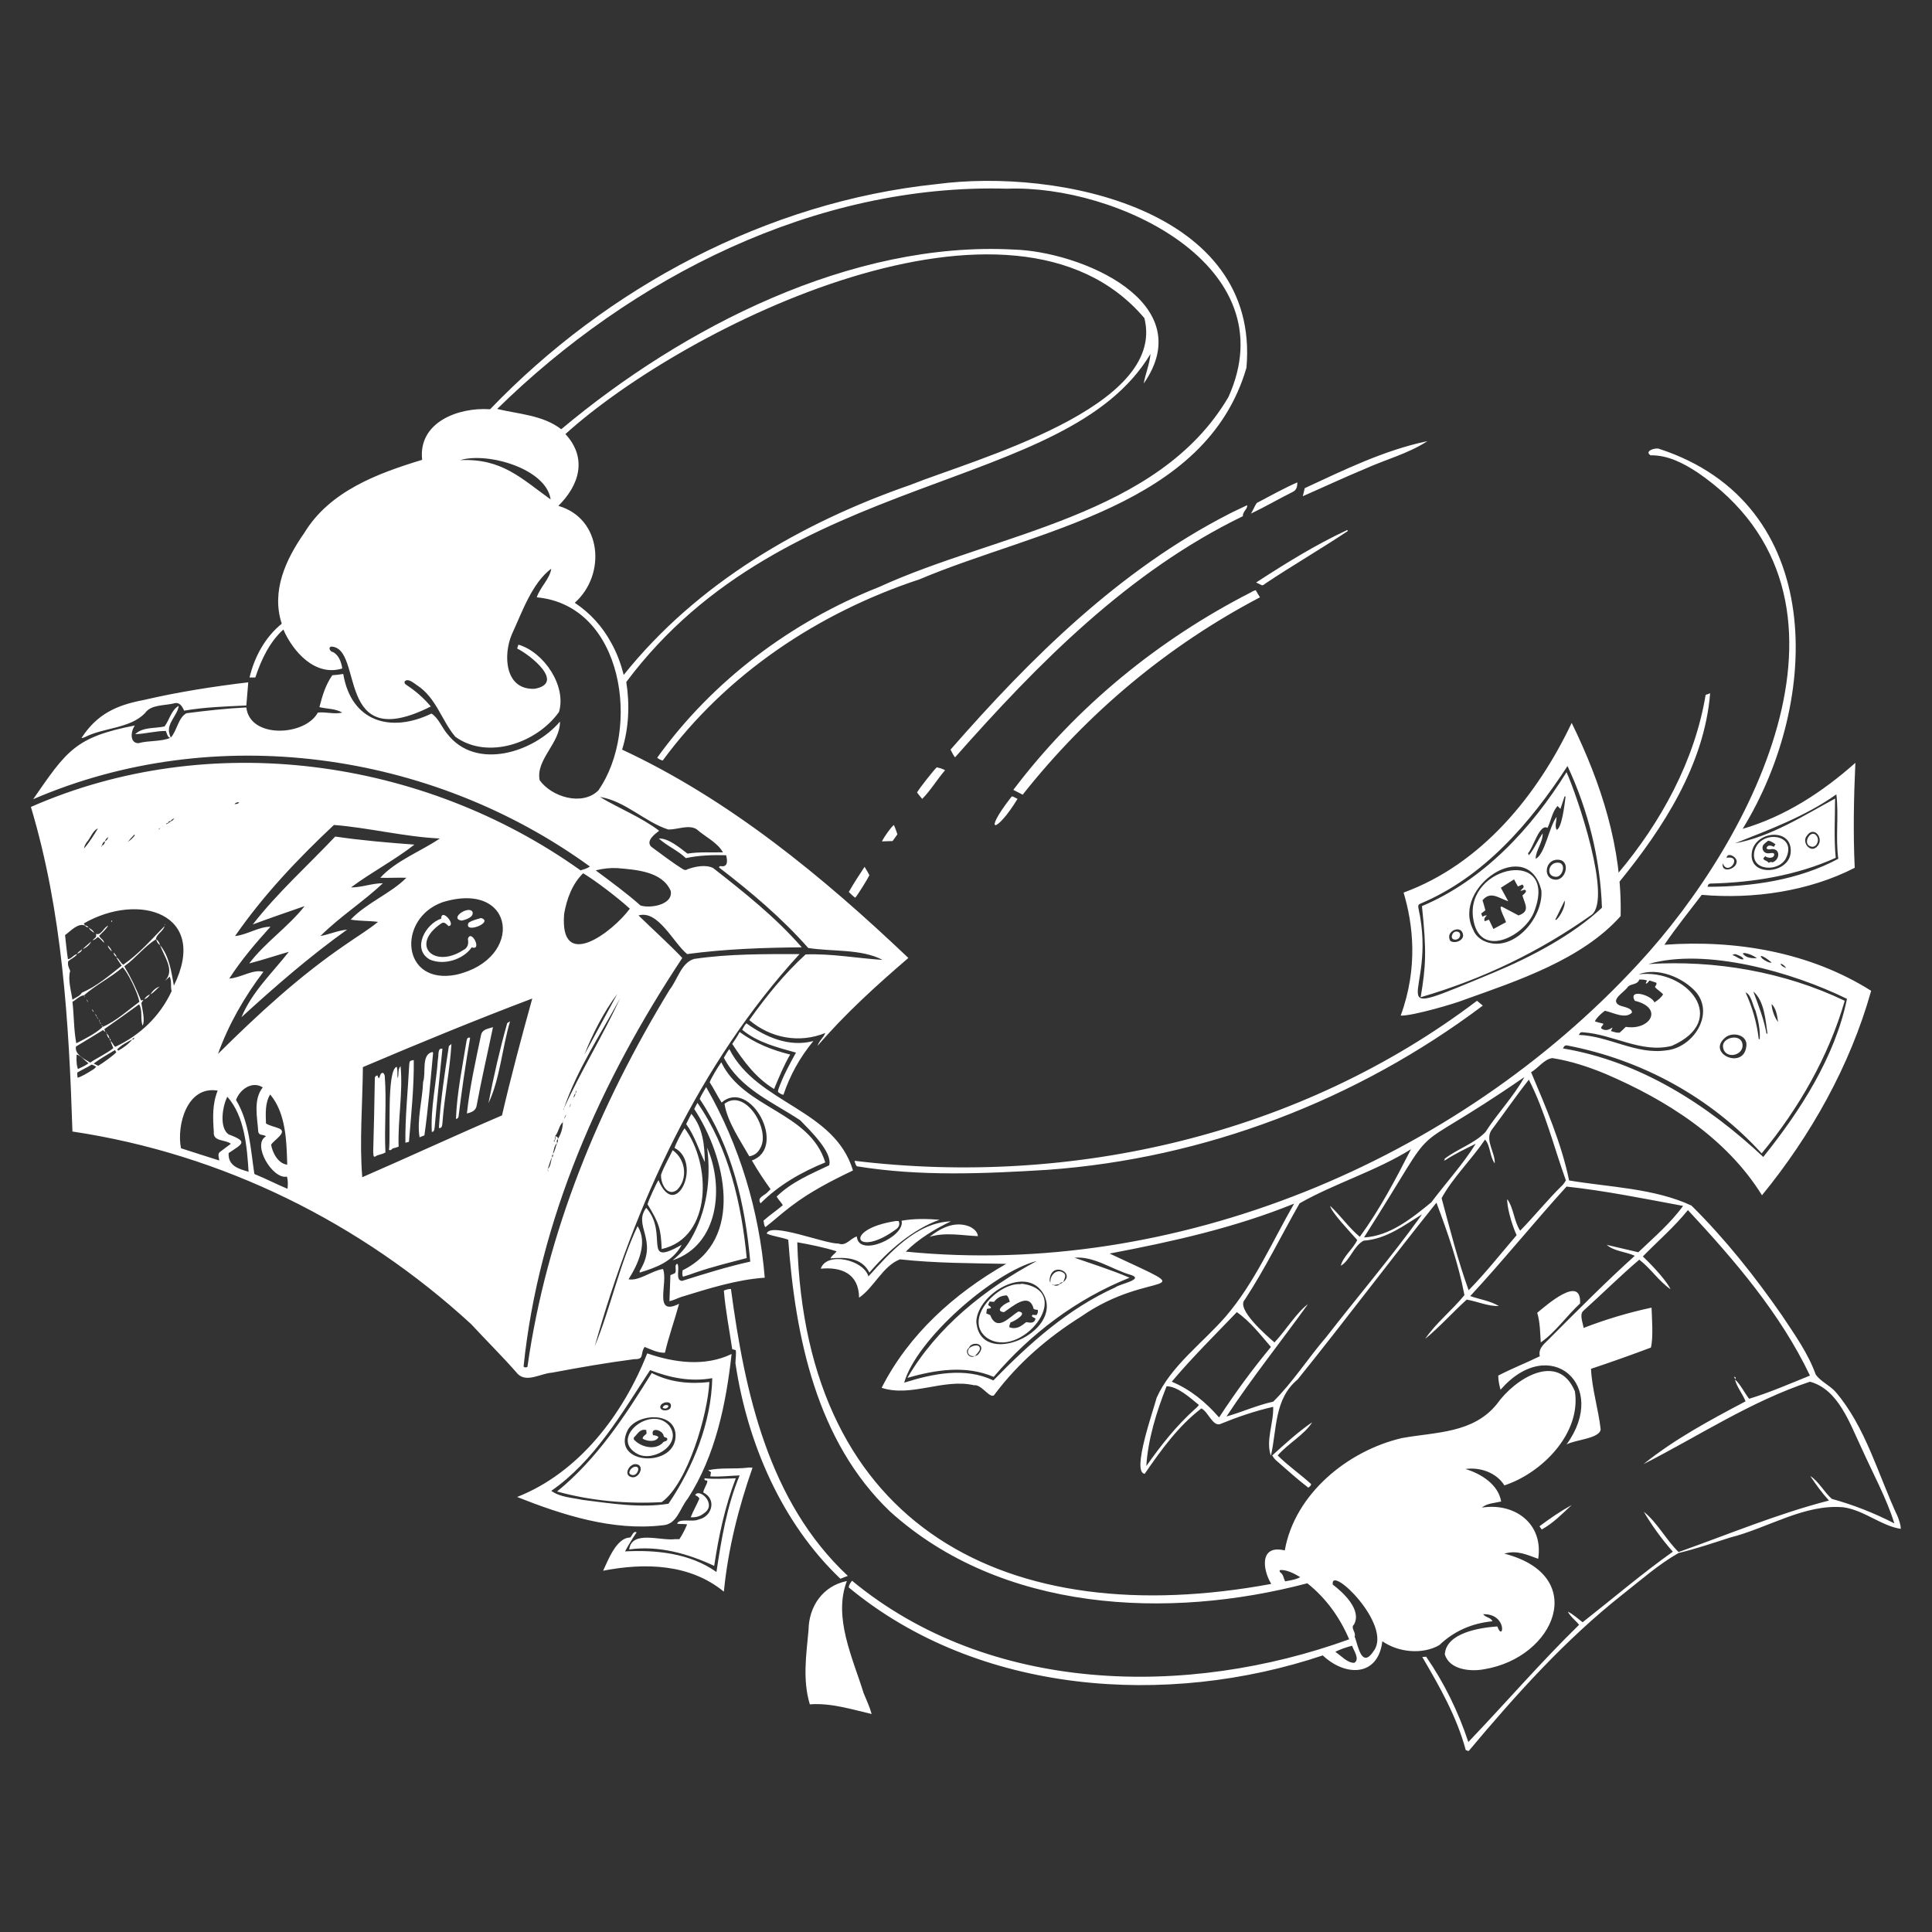 <svg id="Layer_1" xmlns="http://www.w3.org/2000/svg" xmlns:xlink="http://www.w3.org/1999/xlink" x="0px" y="0px" viewBox="0 0 600 600" xml:space="preserve" width="100%" height="100%"><rect x="0" y="0" width="600" height="600" fill="#333333" stroke="none"/><style type="text/css">
	.st0{fill:#FFFFFF;}
</style><path class="st0" d="M52.2,255.6C52.2,255.6,52.2,255.6,52.2,255.6C52.2,255.6,52.2,255.6,52.2,255.6z M31.6,262.6 C31.6,262.6,31.6,262.6,31.6,262.6C31.6,262.6,31.6,262.6,31.6,262.6L31.6,262.6z M32.6,261.4C32.6,261.3,32.6,261.3,32.6,261.4 C32.6,261.3,32.6,261.3,32.6,261.4C32.5,261.4,32.5,261.4,32.6,261.4C32.5,261.4,32.6,261.4,32.6,261.4z M53.1,229.2L53.1,229.2 C53.1,229.2,53.1,229.2,53.1,229.2z M26.4,228.9c5.9-3,13.9-2.6,18.6-7.4c1.9-2.8,6.2-2.3,9.2-3.1c1.6-0.4,2.4,1,3,2.3 c6.4-1.1,12.8-1.3,19.3-1.6c0.2-2.4,0.4-4.7,0.6-7.2c-10.9,1.3-21.8,3-32.5,5.5c-8.5,1.6-14.5,4.4-19.3,11.8 C25.8,229.2,26.1,229,26.4,228.9L26.4,228.9z M52.6,227.8c-0.9-3.2,2.6-5.7,2.9-8.6c-2.3,1.3-2.9,4.4-4.4,6.4 c-3.1,0.7-6.7,0.1-9.1,2.4c3.3-0.1,6.2-1,9.5-1c0.4,0.9,0.5,2.1,1.6,2.2C52.9,228.7,52.7,228.3,52.6,227.8L52.6,227.8z M52.7,228.1 c0.1,0.4,0.2,0.7,0.3,1.1C52.9,228.8,52.8,228.5,52.7,228.1z M53,229.2C53,229.2,53.1,229.2,53,229.2 C53.1,229.2,53.1,229.2,53,229.2C53.1,229.2,53.1,229.2,53,229.2z M53.1,229.2C53.1,229.2,53.1,229.2,53.1,229.2 C53.1,229.2,53.1,229.2,53.1,229.2L53.1,229.2z M53.1,229.2L53.1,229.2C53.1,229.2,53.1,229.2,53.1,229.2 C53.1,229.2,53.1,229.2,53.1,229.2L53.1,229.2z M119.5,334.4c0-0.5-0.2-0.9-0.5-1.2c-1.1-0.1-0.8,1.2-1.4,1.7 c-0.1-0.3-0.2-0.6-0.3-0.9c-0.9,0.1-0.9,0.6-0.9,1.2c-0.1,7.5-0.3,15-0.5,22.5c0.1,0.4-0.1,1.8,0.6,1.5c0.9-0.7,2.1-0.6,3.2-1.3 C119.3,350,120.1,342.2,119.5,334.4z M117.5,334.8c-0.1-0.3-0.2-0.6-0.3-0.9C117.4,334.2,117.5,334.5,117.5,334.8z M153.1,319 c-1.5,0.5-3.3,0.6-3.7,2.4c-1.7,8.1-3.5,16.1-4.4,24.4c1.3-0.3,2.7-0.8,3-2.3C149.5,335.3,151.4,327.2,153.1,319L153.1,319z  M123.5,334.9c-0.2-1.4,0.1-2.4-0.3-3.6c-3.2,1-1.8,21.4-2.4,25.8c0.7,0.4,0.9-0.5,1.4-0.5c0.5-0.1,1-0.3,1.6-0.5 c-0.3-8.3,1.4-16.9,0.6-25C123.4,332.2,124,333.6,123.5,334.9z M134.5,327c0,0,0-0.1-0.2-0.3c-3.6,0.8-1.9,6.5-2.9,9.3 c-0.2,5.6-2,11.8-1.1,17.2c0.5-0.2,1-0.4,1.5-0.6C133,344.2,133.7,335.5,134.5,327L134.5,327z M127.1,330.5 c-0.4,8.1-1.3,16.3-1.2,24.4c0.3-0.1,0.7-0.2,1.1-0.3c0.7-8.5,1.6-17,1.5-25.4C127.3,329.4,127.2,329.5,127.1,330.5z M137.4,325.7 c-1.6-0.4-1.1,2.2-1.4,3.2c-0.5,7.5-2.3,15.2-1.9,22.6c0.8,0.1,0.8-0.9,0.9-1.5C135.7,341.9,136.6,333.8,137.4,325.7L137.4,325.7z  M139.4,324.9c-1.3,8.4-2.6,16.9-3.1,25.4c1,0.2,1-0.8,1.1-1.5c0.6-8.3,2.3-16.2,2.8-24.6C139.8,324.6,139.5,324.7,139.4,324.9z  M146,322.3c-0.8-0.3-1,0.4-1.1,0.9c-1.3,8.1-3,16.2-3.3,24.3c0.6-0.1,0.7-0.4,0.8-0.7C143.4,338.6,144.6,330.4,146,322.3z  M157.5,317.8c-2.3,8.2-4.2,16.5-5.8,24.8c3.6-7.6,4.2-17,6.7-25.4C157.9,317.5,157.6,317.6,157.5,317.8L157.5,317.8z M99.5,290.7 c6-6,13.4-10.7,19.4-16.4c-3.4,0-6.5,1.3-9.9,1.3c6.3-4.7,13.9-8.7,19.7-13.3c-8.2-0.6-16.4-1.3-24.6-2.5 c-8.6,9.1-17.9,17.4-25.6,27.3c5.4-2,10.6-3.8,16.1-5.7c-5.1,6.5-12.2,11.2-17.2,17.8c4.3-1.1,8.1-2.4,12.3-3.6 c-5.1,6.5-11.5,12.5-14.7,20.3c10.5-9.6,21.2-18.9,32.8-27.2C104.8,289,102.6,290.1,99.5,290.7L99.5,290.7z M133.5,298 c4.3,1.9,10.4,0,13-3.8c3.4,1.2-0.2-5.9-1.2-2.6c0.3,1.5,0,2.8-1.5,3.5c-9,5.8-16.6-1.6-6.8-8.3c1-0.7,1.6,0.2,2.3,0.8 c2.5-0.2-2.2-5.8-2.3-2.3C132.1,286.9,127.8,294.8,133.5,298L133.5,298z M143.3,285.9c1.2-0.2,4.1-1.1,3.4-2.8 C145.4,281.2,139.5,285.2,143.3,285.9z M145.5,286.6c-1.6,3.6,8.1-0.2,3.9-1.5C148.1,285.5,146.6,285.8,145.5,286.6L145.5,286.6z  M29.5,291.3c-0.3,0.2-0.5,0.5-0.8,0.7c0.7-0.1,1.1-0.5,1.7-1c0.8,0.5,1.3,1.2,1.9,1.8c0-1-1.2-1.3-1.5-2.2c1-1,2-1.9,2.8-3.1 c-1.4,0.4-2.2,3.2-3.8,2.5C29.9,290.5,30,290.9,29.5,291.3L29.5,291.3z M48.5,291.7C48.5,291.7,48.5,291.7,48.5,291.7 C48.5,291.7,48.5,291.7,48.5,291.7c0.2,0.7,0.5,1.4,1.2,1.8c0,0,0,0,0,0c0,0,0,0,0,0C49.5,292.7,49.1,292.1,48.5,291.7z M48.5,291.7 L48.5,291.7C48.5,291.6,48.5,291.7,48.5,291.7z M48.5,291.7C48.5,291.7,48.5,291.7,48.5,291.7C48.5,291.7,48.5,291.7,48.5,291.7z  M49.7,293.5C49.7,293.5,49.7,293.5,49.7,293.5C49.7,293.5,49.7,293.5,49.7,293.5L49.7,293.5L49.7,293.5z M48.5,291.7 C48.5,291.7,48.5,291.7,48.5,291.7C48.5,291.6,48.5,291.6,48.5,291.7C48.4,291.6,48.5,291.7,48.5,291.7L48.5,291.7z M48.5,291.7 C48.5,291.7,48.5,291.6,48.5,291.7C48.4,291.6,48.4,291.6,48.5,291.7C48.5,291.7,48.5,291.7,48.5,291.7L48.5,291.7z M49.7,293.5 C49.7,293.5,49.7,293.5,49.7,293.5L49.7,293.5C49.7,293.5,49.7,293.5,49.7,293.5z M33.7,294.3c0.3,0.4,0.6,0.8,1,1.2 c-0.1-0.8-0.7-1.3-1.2-1.9C33.5,293.9,33.6,294.1,33.7,294.3L33.7,294.3z M34.2,294.9c0.2,0.2,0.3,0.4,0.5,0.6 C34.5,295.3,34.4,295.1,34.2,294.9z M29.2,289.7c-0.2-0.8-1-1.1-1.6-1.6C27.9,288.9,28.6,289.2,29.2,289.7z M36.2,297.2 C36.2,297.2,36.2,297.1,36.2,297.2C36.2,297.1,36.2,297.2,36.2,297.2c-0.1-0.6-0.6-1-0.9-1.4C35.3,296.5,35.7,296.9,36.2,297.2z  M36.2,297.2C36.2,297.2,36.2,297.1,36.2,297.2C36.2,297.2,36.2,297.2,36.2,297.2z M36.2,297.1C36.2,297.1,36.2,297.2,36.2,297.1 C36.2,297.2,36.2,297.1,36.2,297.1z M36.2,297.2C36.2,297.2,36.2,297.2,36.2,297.2C36.2,297.2,36.2,297.1,36.2,297.2L36.2,297.2z  M36.2,297.1C36.2,297.1,36.2,297.2,36.2,297.1C36.2,297.2,36.2,297.2,36.2,297.1L36.2,297.1z M34.6,286.3c0.2-0.1,0.3-0.2,0.2-0.4 C34.6,285.9,34.4,286,34.6,286.3z M26.4,287.4C26.4,287.4,26.4,287.4,26.4,287.4c0.2,0.4,0.6,0.6,1.1,0.6 C27.2,287.7,26.9,287.4,26.4,287.4C26.4,287.4,26.4,287.4,26.4,287.4z M26.4,287.4C26.4,287.4,26.4,287.4,26.4,287.4 C26.4,287.4,26.4,287.4,26.4,287.4C26.4,287.4,26.4,287.4,26.4,287.4z M26.4,287.4L26.4,287.4C26.4,287.4,26.4,287.4,26.4,287.4 C26.4,287.4,26.4,287.4,26.4,287.4C26.4,287.4,26.4,287.4,26.4,287.4L26.4,287.4z M26.4,287.4C26.4,287.4,26.4,287.4,26.4,287.4 C26.4,287.4,26.4,287.4,26.4,287.4L26.4,287.4z M51.3,287c0,0.1-0.2,0.2-0.1,0.3c0.1-0.1,0.1-0.2,0.2-0.2 C51.4,287.1,51.4,287.1,51.3,287L51.3,287z M51.2,287.4C51.2,287.4,51.2,287.4,51.2,287.4C51.2,287.4,51.2,287.4,51.2,287.4 C51.2,287.4,51.2,287.4,51.2,287.4L51.2,287.4z M27.4,311.3c-0.1-0.4-0.3-0.7-0.6-1l0,0l0-0.1C26.9,310.6,27.1,310.9,27.4,311.3 L27.4,311.3z M26.7,310.3C26.7,310.3,26.7,310.3,26.7,310.3L26.7,310.3L26.7,310.3z M29.2,314.3C29.2,314.3,29.2,314.3,29.2,314.3 c-0.2-0.3-0.4-0.6-0.6-0.9C28.6,313.8,28.8,314.1,29.2,314.3C29.2,314.3,29.2,314.3,29.2,314.3z M29.2,314.3 C29.2,314.3,29.2,314.3,29.2,314.3L29.2,314.3z M29.2,314.3C29.2,314.3,29.2,314.3,29.2,314.3C29.2,314.3,29.2,314.3,29.2,314.3z  M29.2,314.3C29.2,314.3,29.2,314.3,29.2,314.3C29.2,314.3,29.2,314.3,29.2,314.3C29.2,314.3,29.2,314.3,29.2,314.3 C29.2,314.3,29.2,314.3,29.2,314.3z M29.5,314.9C29.5,314.9,29.5,314.9,29.5,314.9L29.5,314.9c0.2,0.3,0.4,0.6,0.6,1 C30,315.4,29.9,315.1,29.5,314.9z M29.5,314.9C29.5,314.9,29.5,314.9,29.5,314.9L29.5,314.9C29.5,314.9,29.5,314.9,29.5,314.9 L29.5,314.9z M31,317.4c0,0.3,0.2,0.5,0.4,0.6C31.3,317.8,31.2,317.6,31,317.4C31,317.4,31,317.4,31,317.4z M31.9,318.9 C31.9,318.9,31.9,318.9,31.9,318.9C31.9,318.9,31.9,318.9,31.9,318.9c-0.1-0.2-0.2-0.5-0.3-0.7C31.6,318.5,31.6,318.8,31.9,318.9 L31.9,318.9z M32,318.9C32,318.9,31.9,318.9,32,318.9C31.9,318.9,31.9,318.9,32,318.9L32,318.9z M31.9,318.9 C31.9,318.9,31.9,318.9,31.9,318.9L31.9,318.9C31.9,318.9,31.9,318.9,31.9,318.9L31.9,318.9z M30.1,315.8c0,0.3,0.2,0.5,0.5,0.7 C30.4,316.2,30.2,316,30.1,315.8z M30.4,316.2c-0.1-0.1-0.2-0.3-0.3-0.4C30.2,315.9,30.3,316.1,30.4,316.2L30.4,316.2z M26.4,309.7 c-0.1-0.2-0.2-0.4-0.3-0.6c0,0,0,0,0,0C26.1,309.4,26.2,309.6,26.4,309.7C26.4,309.7,26.4,309.7,26.4,309.7L26.4,309.7L26.4,309.7z  M26.1,309.1C26.1,309.1,26.1,309.1,26.1,309.1C26.1,309.1,26.1,309.1,26.1,309.1C26.1,309.1,26.1,309.1,26.1,309.1L26.1,309.1z  M26.4,309.7C26.4,309.7,26.4,309.7,26.4,309.7C26.4,309.7,26.4,309.7,26.4,309.7L26.4,309.7L26.4,309.7z M31,317.3 C31,317.3,31,317.4,31,317.3c-0.1-0.2-0.2-0.5-0.3-0.8C30.8,316.9,30.7,317.2,31,317.3C31,317.4,31,317.3,31,317.3z M31,317.3 C31,317.4,31,317.4,31,317.3C31,317.4,31,317.3,31,317.3L31,317.3z M31,317.3C31,317.3,31,317.4,31,317.3 C31,317.4,31,317.4,31,317.3C31,317.4,31,317.4,31,317.3z M31,317.3C31,317.4,31,317.4,31,317.3C31,317.4,31,317.4,31,317.3z  M25.8,294.7c1-0.4,2.1-1.3,2.5-2.3c-0.9,0.8-1.8,1.6-2.6,2.3C25.7,294.7,25.7,294.7,25.8,294.7z M24,296.2 C24,296.2,24,296.2,24,296.2c0.7-0.3,1.3-0.6,1.5-1.4C25,295.3,24.3,295.5,24,296.2C24,296.2,24,296.2,24,296.2L24,296.2z M24,296.2 C24,296.2,24,296.2,24,296.2C24,296.3,24,296.2,24,296.2z M24,296.3C24,296.3,24,296.3,24,296.3C24,296.2,24,296.2,24,296.3 L24,296.3L24,296.3z M24,296.2C24,296.2,24,296.3,24,296.2L24,296.2C24,296.2,24,296.2,24,296.2L24,296.2z M46.7,308.8 C46.6,308.8,46.6,308.8,46.7,308.8c1.1-0.5,1.9-1.7,2.9-2.4C48.4,306.7,47.3,307.8,46.7,308.8C46.6,308.8,46.6,308.8,46.7,308.8z  M46.6,308.8C46.6,308.8,46.6,308.8,46.6,308.8C46.6,308.8,46.6,308.8,46.6,308.8z M44.8,310.3C44.8,310.3,44.8,310.3,44.8,310.3 c0.8-0.2,1.4-0.8,1.8-1.5c0,0,0,0,0,0c0,0,0,0,0,0C45.7,309.2,45.4,309.5,44.8,310.3C44.8,310.3,44.8,310.3,44.8,310.3L44.8,310.3z  M44.8,310.3C44.8,310.3,44.8,310.3,44.8,310.3C44.8,310.3,44.8,310.3,44.8,310.3z M44.8,310.3C44.8,310.3,44.8,310.3,44.8,310.3 C44.8,310.3,44.8,310.3,44.8,310.3z M44.8,310.3C44.8,310.3,44.8,310.3,44.8,310.3C44.8,310.3,44.8,310.3,44.8,310.3 C44.8,310.3,44.8,310.3,44.8,310.3C44.8,310.3,44.8,310.3,44.8,310.3L44.8,310.3z M44.8,310.3C44.8,310.3,44.8,310.3,44.8,310.3 C44.8,310.3,44.8,310.3,44.8,310.3C44.8,310.3,44.8,310.3,44.8,310.3L44.8,310.3z M46.7,308.8C46.7,308.8,46.6,308.8,46.7,308.8 L46.7,308.8z M46.7,308.8C46.6,308.8,46.6,308.8,46.7,308.8C46.6,308.8,46.6,308.8,46.7,308.8C46.6,308.8,46.6,308.8,46.7,308.8 L46.7,308.8z M46.6,308.8L46.6,308.8C46.6,308.8,46.6,308.8,46.6,308.8C46.6,308.8,46.6,308.8,46.6,308.8L46.6,308.8z M46.6,308.8 C46.6,308.8,46.6,308.8,46.6,308.8L46.6,308.8z M33.1,321c0.2,0.6,0.4,1.2,0.9,1.6c0,0,0,0,0,0c0,0,0,0,0,0 C33.9,322,33.7,321.4,33.1,321C33.2,321.1,33.2,321.1,33.1,321L33.1,321L33.1,321z M34.1,322.5C34.1,322.5,34.1,322.5,34.1,322.5 C34.1,322.5,34.1,322.5,34.1,322.5z M33.2,321C33.2,321,33.1,321,33.2,321L33.2,321C33.2,321.1,33.2,321,33.2,321L33.2,321z  M32.9,320.4C32.9,320.4,32.9,320.4,32.9,320.4C32.9,320.4,32.9,320.4,32.9,320.4c0.1,0.2,0.2,0.4,0.3,0.6 C33.2,320.8,33.1,320.5,32.9,320.4L32.9,320.4z M32.9,320.4L32.9,320.4C32.9,320.4,32.9,320.4,32.9,320.4z M32.9,320.4 C32.9,320.4,32.9,320.4,32.9,320.4C32.9,320.4,32.9,320.4,32.9,320.4z M32.9,320.5C32.9,320.5,32.9,320.4,32.9,320.5 C32.9,320.4,32.9,320.4,32.9,320.5z M32.9,320.4C32.9,320.4,32.9,320.4,32.9,320.4C32.9,320.4,32.9,320.4,32.9,320.4 C32.8,320.4,32.9,320.4,32.9,320.4C32.9,320.4,32.9,320.4,32.9,320.4L32.9,320.4z M32.9,320.4C32.9,320.4,32.8,320.4,32.9,320.4 C32.8,320.4,32.9,320.4,32.9,320.4L32.9,320.4z M33.2,321.1C33.2,321.1,33.2,321,33.2,321.1C33.2,321,33.2,321,33.2,321.1 C33.2,321,33.2,321.1,33.2,321.1L33.2,321.1z M34.1,322.6C34.1,322.6,34.1,322.6,34.1,322.6C34.1,322.6,34.1,322.6,34.1,322.6 C34.1,322.6,34.1,322.6,34.1,322.6c-0.1,0.2,0,0.5,0.2,0.6c0,0,0,0,0,0c0,0,0,0,0,0C34.4,323,34.4,322.7,34.1,322.6z M34.4,323.2 C34.4,323.2,34.4,323.2,34.4,323.2C34.4,323.2,34.4,323.2,34.4,323.2L34.4,323.2L34.4,323.2z M34.4,323.2 C34.4,323.2,34.4,323.2,34.4,323.2L34.4,323.2C34.4,323.2,34.4,323.2,34.4,323.2z M34.1,322.5C34.1,322.5,34.1,322.5,34.1,322.5 L34.1,322.5z M34.1,322.6C34.1,322.6,34.1,322.6,34.1,322.6C34.1,322.6,34.1,322.6,34.1,322.6C34.1,322.5,34.1,322.5,34.1,322.6 L34.1,322.6z M34.1,322.6L34.1,322.6C34.1,322.5,34.1,322.5,34.1,322.6C34.1,322.6,34.1,322.6,34.1,322.6 C34.1,322.6,34.1,322.6,34.1,322.6z M176.4,344.9C176.4,344.9,176.5,345,176.4,344.9C176.5,345,176.4,344.9,176.4,344.9 C176.4,344.9,176.4,344.9,176.4,344.9C176.4,344.9,176.4,344.9,176.4,344.9C176.4,344.9,176.4,345,176.4,344.9 C176.4,345,176.4,345,176.4,344.9C176.4,345,176.4,345,176.4,344.9L176.4,344.9z M175.2,344.3C175.2,344.3,175.2,344.3,175.2,344.3 C175.2,344.3,175.2,344.3,175.2,344.3C175.2,344.3,175.2,344.3,175.2,344.3z M171.8,358.3C171.8,358.3,171.8,358.3,171.8,358.3 C171.8,358.3,171.8,358.3,171.8,358.3C171.8,358.3,171.8,358.4,171.8,358.3C171.8,358.3,171.8,358.3,171.8,358.3 C171.8,358.3,171.8,358.3,171.8,358.3C171.8,358.2,171.8,358.2,171.8,358.3C171.8,358.3,171.8,358.3,171.8,358.3L171.8,358.3z  M175.2,347.7C175.2,347.7,175.2,347.7,175.2,347.7C175.2,347.7,175.2,347.7,175.2,347.7z M176,345.5 C176,345.5,176.1,345.5,176,345.5C176.1,345.5,176,345.5,176,345.5z M146.3,411.2c4.8,5.2,9.8,10.1,14.5,15.5 c2.8,2.8,7.2-0.2,10.6-0.4c8.5-1.6,17.1-3.1,25.6-4.2c3.3,0.1,1.7-1.7,3.2-3.8c2,0.8,4.1,1.9,6.3,1.8c1.2-5.1,3-10.1,4.4-15.2 c-8.2,4.1-3.3-6.6-5-10.8c-3.5,0.5-7.4,3.8-10.7,3.2c2.9-4.6,6.1-11.4,2.8-16.5c-5.6,11.8-8.5,25.8-13.3,37.3 c12.4-44,32.5-87.9,63.6-121.8c-10.9,0-21.9-0.1-32.7,1.5c-4,1.1-5.2,6.5-7.6,9.5c-21.9,35.9-38.3,75.4-44.2,117.2 c-0.5,0.2-0.8,0.3-1.2-0.1c4.7-45.7,24.1-88.9,49.3-126.9c-4.4-4.6-9.1-8.8-13.6-13.2c6.1-1.8,10.8,8.5,15.1,12 c11.8-1.6,24-2,35.6-2.1c-8.1-9.3-17.8-17-27.5-24.6c-2.3-1.2-5.7-0.5-8.1,0.4c-0.3,0.3-0.8,0.2-1.2,0c-3.4-2.1-6.6-4.6-9.9-7 c-1.9-1.8,1.1-4,2.4-5c-5.7-4.3-12.4-6.9-18.4-10.5c7.8,1.2,14,7.8,21.2,10.1c2.8,0.1,6.3-1.6,8.8-0.1c2.6,2.3,6.6,4.2,8.2,7.2 c-3.6,0.1-7.3-0.2-11,0.4c-2.5-1.9-5.9-4.8-8.9-4.7c2.5,2.3,5.9,3.7,8.4,6.1c4.1-0.9,8.4-1,12.5-0.9c0.5,1.9,0.5,3.7-1.6,3.4 c-0.2,0-0.5-0.1-0.6,0.4c9.8,7.5,19.5,15.7,27.7,25c7.6,1.2,16.3,0.2,23.1,3.7c-8-0.5-15.9-2-23.9-1.7c-6.6,6-12.3,13.1-17.5,20.4 c6.6,5.6,15.5,7.3,23.6,4c-0.7,1.7-1.8,2.2-2.4,4c8.6-10,18.2-18.7,28.2-27.3c-26.5-25.2-55.6-49.2-88.9-64.7c2.1-6.7,2.4-14,1.3-21 c49.7-66.5,136.7-58.2,162.8-101.9c-0.3,3.3-1.6,6.2-2.1,9.2c17.6-25.3-19.6-41-40.4-41.6c-50.4-2.7-102.7,24.1-140.5,55.8 c-5.7-4.4-13.3-4.7-19.9-6.3c41.7-40.9,99-70.1,158.4-68.4c33.9-1.3,87.1,24,68.7,64.7c-21.8,37.1-72.1,42.3-108.5,59 c-27.3,10.8-51.7,29.1-68.9,53c0.5,0.5,1.1,0.7,1.7,0.9c19.8-26.9,48.3-45.9,79.8-56.3c36.1-15.3,88.9-22.5,101.5-65.7 c4.3-49.1-58.3-62.1-96.4-57c-52.5,5.5-102.2,32.1-138.5,69.9c-9.8-0.7-22.4,4-21.1,15.7c-13.8,4.2-28.7,9.7-36.6,22.7 c-5.8,8.3-10.3,18.1-7,28.2c-5.1,4.1-8.5,10.3-10,16.7h1.8c1.8-5.5,4.4-11,8.7-14.9c3,6.9,9.9,14.7,18.3,12.1 c-0.3-2-1.1-4.2-2.9-5.1c-0.9-0.1-1.6-1.5-0.5-1.7c10.2,0.4,0.9,33.7,30.9,18.6c-2.2-2.6-4.7-4.8-7.6-6.7c-0.5-0.3-0.7-0.7-0.5-1.1 c1-1.1,2.9,0.6,3.8,1.2c6,3.9,7.6,10.9,11.9,16c10.1,7.3,25.4,1.9,32.2-7.7c2.4-8.1-4.7-18.6-12.6-20.9c-0.1,0.4-0.3,0.8-0.4,1.2 c4.1,2,15,10.7,5.5,12.5c-9.4,0.5-9.9-10.6-7.1-17c3.2-6.9,6.2-15.8,12.2-20.3c-0.4,3.1-3.5,5.8-4.5,8.9c27,2.5,32.4,41,19.1,60 c-5,4.9-14.5,2-18.2-3.2c-1.3-6.4,6.4-11.5,6.3-18.2c-8.2,9.6-26.1,15.3-35,3.8c-1.7-2-2.7-4.9-4.9-6.3 c-12.6,6.1-24.9,2.6-27.4-12.3c-1.1,0.2-2.2,0.3-3.4,0.4c-2.1,3-3.1,6.4-4,9.9c2.4,0.6,4.9,0.4,7.1,1.7c-2.6,0.6-5-0.3-7.6,0 c-3.9,7.3-21.1,8.2-22.2-1.6c-6.2,0.3-12.4,1-18.6,1.8c-2.6,1.4-2.9,5.5-4.9,7.6c0,0,0,0,0,0c-3,1.3-6.8,0.8-10,1.7 c-2.8,0-2.4-3.8-1.1-5.5c-18.6,3.6-21.2,7.9-31.6,22.9c56.3-24.3,123.5-15,172.9,20.9c-1,0.7-2,0.9-2.9,1.2 c-48.9-34.9-115.2-44.1-170.7-19.7c9.8,32.7,11.8,66.9,12.9,100.8C69.2,358.4,112.1,379.8,146.3,411.2z M171,155.1 c-9.1-6.5-15.1-12.8-28.1-12.2C151.5,140.3,169.7,145.6,171,155.1z M189.8,199.6c-2.7-5-6.5-9.2-11.3-12.4 c9.8-8.7,8.5-26.2-5.1-30.1c6.5-6.4,9.1-14.8,2.2-22.3c37.5-33.9,139.2-84,179.8-36c7,27.8-53,43.9-72.7,51.8 c-34,11.8-66.3,30.6-89,59C192.8,206.1,191.6,202.8,189.8,199.6L189.8,199.6z M179.9,336.5c0,0.1,0,0.1,0,0.2 C179.9,336.6,179.9,336.5,179.9,336.5C179.9,336.4,179.9,336.4,179.9,336.5c0,0,0.1-0.1,0.1-0.2c0,0.1,0,0.2,0,0.2 C180,336.5,180,336.5,179.9,336.5L179.9,336.5z M191.7,269.6c5.8,0.5,14,1,16.6,7.1c0.8,4.3-6.4,5.5-9.4,4.5 c-4.4-3.9-9.2-7.4-13.9-10.9C187.4,269.7,189.5,269.5,191.7,269.6L191.7,269.6z M175.2,283.8c0.8-4.6,2.5-9.3,5.9-12.6 c3.7,2.2,10.8,7.6,14.5,11C190.3,289.4,173.7,302.1,175.2,283.8L175.2,283.8z M191.7,308.7c-3.4,6.2-6.7,12.4-10.2,18.8 C183.9,321.3,187.7,313.9,191.7,308.7L191.7,308.7z M174.9,344.5c0.1-0.1,0.1-0.1,0.2-0.2c0,0,0,0,0,0c0,0,0,0,0,0 c4.1-12.1,11.4-23.1,17.5-34.3c-5.3,11.5-12.3,22.8-17.5,34.3c0,0,0,0,0,0c0,0,0,0,0,0c0.1,0.1,0,0.2-0.1,0.3 C175,344.6,175,344.6,174.9,344.5C174.9,344.5,174.9,344.5,174.9,344.5L174.9,344.5z M170.1,363c0.5-1.1,0.7-2.7,1.4-3.6 c0,0,0,0,0,0c0,0,0,0,0,0c-0.1-0.3-0.1-0.7,0.2-0.9c0,0,0,0,0-0.1c0,0,0,0,0,0c0.3-1.1,0.4-2.7,1.3-3.4c0,0,0-0.1,0-0.1 c-0.2-0.4-0.1-0.7,0.1-1c0,0,0,0,0-0.1c0,0,0,0,0.1,0c0.2-0.7-0.3-0.8-0.8-1c0.2,0.4,0.1,0.8,0,1.2c0,0,0,0-0.1,0 c-0.1,0.3-0.1,0.5-0.2,0.8c-0.3,0.1-0.4,0.3-0.3,0.6c0,0-0.1,0.1-0.2,0.1c0,0,0-0.1,0-0.1c0.1,0,0.1,0,0.2,0c0-0.3,0.1-0.5,0.3-0.6 c0-0.3-0.3-0.6,0.2-0.8c0.1-0.4,0-0.8,0.1-1.2c0,0,0,0,0,0c1.1-1.2,1.2-3.3,2.4-4.3c0,0,0,0,0,0c0-0.3-0.1-0.5,0.3-0.6 c0,0,0-0.1,0.1-0.1c0-0.8,0.4-1.4,0.8-2c0,0,0-0.1,0-0.1c0,0,0,0,0.1,0c0.1-0.2,0-0.5,0.3-0.5c0,0,0-0.1,0-0.1c0-0.2,0-0.4,0.2-0.6 c0,0,0-0.1,0.1-0.1c0.1-0.7,0.4-1.4,0.8-2c0,0,0-0.1,0-0.1c0,0,0,0,0,0c0-0.2,0.1-0.4,0.3-0.5c0,0,0-0.1,0-0.1c0-0.2,0-0.5,0.2-0.6 c0,0,0-0.1,0.1-0.1c0-0.5,0.3-1,0.5-1.4c0,0,0-0.1,0-0.1c0,0,0,0,0.1,0c0.1-0.3,0.1-0.5,0.2-0.8c0.2-0.1,0.3-0.2,0.4-0.4 c0,0,0,0,0-0.1l0.1-0.2c0,0.1-0.1,0.2-0.1,0.2c0,0,0,0,0,0c0,0.2-0.3,0.3-0.4,0.4c0,0.3,0.3,0.6-0.2,0.8c0,0.6-0.2,1.1-0.6,1.5 c0,0,0,0.1,0,0.1c0,0,0,0-0.1,0c-0.1,0.2-0.2,0.5-0.2,0.7c0,0,0,0-0.1,0c-0.1,0.2-0.1,0.5-0.3,0.5c-0.1,0.8-0.3,1.5-0.9,2.1 c0,0,0,0.1,0,0.1c0,0,0,0-0.1,0c-0.1,0.2-0.1,0.4-0.2,0.6c0,0,0,0.1,0,0.1c0,0,0,0,0,0c0,0.2,0,0.5-0.3,0.5 c-0.1,0.8-0.4,1.5-0.8,2.1c0,0,0,0.1,0,0.1c0,0,0,0-0.1,0c-0.1,0.2-0.2,0.4-0.2,0.6c0,0,0,0.1,0,0.1c0,0,0,0,0,0 c0,1.8-0.6,3.8-1.6,5.3c0,0,0,0.1,0,0.1c0.2,0.3,0,0.7-0.1,1c0,0,0,0,0,0.1c0,0,0,0-0.1,0c-0.5,1.1-0.6,2.5-1.3,3.4c0,0,0,0.1,0,0.1 c0,0,0,0,0,0c0.1,0.3,0.1,0.7-0.2,0.9c0,0,0,0,0,0c0,0,0,0,0,0C171,360.5,171.1,362.3,170.1,363C170.1,363,170.1,363,170.1,363 c0.1,0.3,0.1,0.5,0.2,0.7c0,0-0.1,0-0.1,0C170.1,363.5,170.1,363.2,170.1,363z M137.4,280.2c22.7-7,25.6,17.6,4.3,22.5 C124.6,306.1,123.2,285.3,137.4,280.2L137.4,280.2z M74.3,249.2c-0.4,0.5-0.9,0.5-1.5,0.5C73.3,249.2,73.7,249.1,74.3,249.2z  M51.6,256c0-0.3,0.2-0.4,0.5-0.4c0,0,0.1,0,0.1-0.1c0.2-0.4,0.3-0.5,0.8-0.5c0,0,0,0,0.1,0c0-0.4,0.4-0.5,0.7-0.7c0,0,0,0,0,0 c0,0,0,0,0-0.1c0.1,0,0.3-0.2,0.4,0c-0.1,0-0.3,0-0.3,0.1c0,0.4-0.4,0.5-0.7,0.7c0,0,0,0,0,0.1c0,0-0.1,0-0.1,0 c-0.3,0.2-0.6,0.3-0.8,0.5c0,0,0,0.1,0,0.1c0,0,0,0,0,0c0,0,0,0-0.1,0C52,255.7,51.8,255.9,51.6,256C51.6,256,51.6,256,51.6,256 L51.6,256z M50.5,256.6c0.1,0,0.2,0,0.2,0.1C50.6,256.7,50.6,256.7,50.5,256.6L50.5,256.6z M49.6,257.2c0,0,0.2,0,0.2,0 c-0.2,0.2-0.2,0.2-0.7,0.5C49.4,257.4,49.5,257.3,49.6,257.2L49.6,257.2z M40.5,260.5c0.4-0.4,0.8-0.9,1.2-1.3 c0.1,0.1,0.2,0.2,0.2,0.2c-0.6,0.8-1.3,1.5-2.3,2.1C40,261.2,40.2,260.8,40.5,260.5L40.5,260.5z M31.6,262.6 C31.6,262.6,31.6,262.6,31.6,262.6c0-0.1,0-0.1,0.1-0.1c0.1-0.5,0.3-1,0.9-1.2c0,0,0,0,0,0c0,0,0,0,0,0c0.1-0.6,0.6-1,1-1.4 c-0.2,0.8-0.2,0.8-1,1.4c0,0,0,0,0,0.1c0,0,0,0,0,0c-0.1,0.5-0.3,1-0.9,1.2c-0.1,0.1-0.1,0.2-0.1,0.4c0,0-0.1,0-0.1-0.1 C31.5,262.8,31.5,262.7,31.6,262.6L31.6,262.6z M26.9,261.6c1.2-1.3,2-3.8,3.5-4.3c-1.2,2-2.7,4.4-4.3,6.2 C26.2,262.6,26.6,262.1,26.9,261.6L26.9,261.6z M22.5,311.1c1.2-0.6,2.2-1.9,3.6-2c0,0,0,0,0,0c0,0,0,0,0,0c3.6-3.2,8.3-5.5,12-8.7 c1.6,1.6,4.6,7.7,5.2,10.7c-3.6,2.7-7.4,6.1-11.4,7.8c0,0,0,0,0,0c0,0,0,0,0,0c-2.2,2.1-5.5,3.7-8.2,5.1 C22.9,319.9,23,315.4,22.5,311.1z M23.8,329.8c-0.1-0.8,0-1.5,0-2.3c1.3,0.3,2.4,1.8,3.7,2.7c-1.1,0.8-2.2,1.3-3.3,1.8 C24,331.4,23.8,330.6,23.8,329.8z M29.3,331.9c-2.3,1.5-4.1,2.5-5.2,2.8c-0.1-0.5-0.1-1-0.1-1.6c1.5-0.9,2.9-1.5,4.5-2.5 c0.5,0.2,0.9,0.4,1.4,0.7C29.6,331.5,29.5,331.7,29.3,331.9L29.3,331.9z M30.5,331c-0.4-0.2-0.8-0.4-1.4-0.7 c2.1-1.6,4.3-2.8,6.6-4.2c0.2,0.3,0.3,0.5,0.4,0.7C35.2,327.8,32.3,329.9,30.5,331L30.5,331z M41.6,322.6c-0.1,0.2-0.2,0.3-0.5,0.2 c0,0,0,0,0,0c0,0,0,0,0,0c-1.1,1.4-2.9,2.7-4.4,3.5c-0.1-0.1-0.2-0.3-0.3-0.4c1.2-1.3,3.1-2.3,4.7-3.1c0,0,0,0,0,0c0,0,0,0,0,0 c0.1-0.3,0.3-0.4,0.6-0.5C41.7,322.5,41.6,322.6,41.6,322.6z M54,306.1c-0.8-4.3-1.4-9.1-4.3-12.6c0,0,0,0,0,0c0,0,0,0,0,0 c1.2,3.5,4.8,7.9,1.5,11.1c0.5-0.4,1-0.8,1.5-1.3c0.7,1.5,0.2,3.1,0.6,4.5c-3.6,7.8-9.8,13.7-17.5,17.3c-0.7-0.5-0.8-1.4-1.5-1.8 c0,0,0,0,0,0c0,0,0,0,0,0c0.3,0.7,0.6,1.5,0.9,2.2c-2.1,1.7-4.8,2.9-7.2,4.5c-1.7-1.1-4.9-2.5-4.4-5c2.8-1.7,5.5-3.3,8.4-5.1 c0.2,0.2,0.5,0.4,0.7,0.6c0,0,0,0,0,0c0,0,0,0,0,0c-0.1-0.3-0.2-0.6-0.3-0.9c3.6-2.5,7.2-5.1,10.8-7.7c1.2,2,0.3,4.7,1.1,6.6 c0.8-1.5-0.1-5.1-0.4-7c0.3-0.4,0.4-0.7,0.7-1c0,0,0,0,0,0c0,0,0,0,0,0c-0.3,0.1-0.5,0.2-0.8,0.2c-1.5-3.7-3.1-7.1-5.2-10.6 c3.4-2.4,6.3-6.2,9.7-8.3c0,0,0,0,0,0c0,0,0,0,0.1,0c0.1-1.7,2.3-2.5,2.7-4.2c-4,4.1-7.8,8.5-12.8,12c-1-0.6-1.2-1.8-2.2-2.3 c0,0,0,0,0,0c0,0,0,0,0,0c0.5,0.9,1.1,1.7,1.7,2.6c-3.9,3.1-7.9,6.5-12.4,8.4l0,0c0,0,0,0,0,0c-0.6,1.1-1.9,1.4-2.9,2.2 c-0.4-2.8-1.5-6.3-0.7-9c0,0,0,0,0,0l0,0c-0.4-0.9-0.9-1.9-0.6-3c0.8-0.7,2.1-1.2,2.8-2.2c0,0,0,0,0,0c0,0,0,0,0,0 c-1.2,0.2-1.7,1.4-2.9,1.6c-0.4-2.5-0.6-5-0.9-7.5c1.7-1.2,4.1-4,6.3-2.9c0,0,0,0,0,0c0,0,0,0,0,0c-0.2-0.2-0.3-0.5-0.5-0.7 C43.1,276.9,65,283.7,54,306.1L54,306.1z M68.5,357.6c-1.1,0.7-0.5,1.7-0.4,2.8c-4-1.3-8-2.5-11.9-3.8c-1.4-7.2,1.9-19.5,11.4-17.9 c-1.7,4.2-1.5,8.5-1.2,12.8c-0.3,3.1,3.4,2.3,5.3,3.7C70.5,356.1,69.6,356.8,68.5,357.6L68.5,357.6z M77.2,363.9 c-3.1-0.9-6.4-1.8-6.2-5.8c4.3-2.9,6.2-3.5,0-5.8c-3-2.1-1.9-8.8-0.4-11.7C76,346.7,76.7,356.2,77.2,363.9L77.2,363.9z M89.3,369.2 c-3.6-1.5-6.6-3.1-10.3-4.6c-1.2-7.8-1.5-16-5.7-23c1.2-3.3,5-6,8.3-3.9c-3,3.8-1.7,9.2-1.4,13.7c0.2,1.4,1.6,0.8,2.4,1.5 c-4.5,2.5,2.1,13.5,6.5,12.5C89.5,366.7,89.4,367.9,89.3,369.2L89.3,369.2z M86.8,350.5c-1.4-0.6-2.9-0.8-4.2-1.6 c-0.1-3.1-0.3-6.4,1.3-9c4.9,5.8,5.1,14.5,5.3,21.8c-2.8-0.3-4.6-3.7-5-6.2C85,354.1,89.3,351.7,86.8,350.5L86.8,350.5z  M107.4,293.3C93,303.1,80.1,315,67.7,327.3c3.3-9.2,8.2-17.7,14.1-25.5c-3.2-0.9-7.1,1.9-10.6,2.1c3.8-5.9,8.2-11,12.8-16.1 c-3.7,0-7.2,2.5-11,2.9c8.8-12.7,19.5-24,30.7-34.5c10.5,0.8,22,3.7,32.9,4.2c-5.9,4-13.7,6.9-18.5,12.2c2.7,0.1,5.4-0.1,8.1,0 c-4.7,4.8-12.4,7.8-17.3,13c3.2,0.5,5.4,0.3,8.5,0.7C114.2,288.9,110.8,290.9,107.4,293.3L107.4,293.3z M155.9,346.4 c-14.5,6.2-28.9,12.9-43.4,19.2c-0.9-11.1,0.1-22.8,0.2-34.2c17.4-7.4,34.9-14.6,52.6-21.3C162,322,158.7,334.3,155.9,346.4 L155.9,346.4z M177.6,342.1L177.6,342.1C177.6,342.1,177.6,342.1,177.6,342.1z M178.2,341C178.2,340.9,178.2,340.9,178.2,341 c0.1-0.1,0.1-0.1,0.1-0.1C178.2,340.9,178.2,340.9,178.2,341L178.2,341C178.2,340.9,178.2,340.9,178.2,341 C178.2,340.9,178.2,340.9,178.2,341z M178,341.6C178,341.6,178,341.6,178,341.6C178,341.6,178,341.6,178,341.6c0,0,0-0.1,0-0.1 C178,341.6,178,341.6,178,341.6z M176.5,345C176.4,345,176.4,345,176.5,345C176.4,345,176.4,345,176.5,345c0,0,0-0.1,0-0.1 C176.4,344.9,176.4,344.9,176.5,345L176.5,345z M178,341.6C178,341.6,178,341.6,178,341.6C178,341.6,178,341.6,178,341.6 C177.9,341.6,177.9,341.6,178,341.6C178,341.6,178,341.6,178,341.6z M176.7,344.3C176.7,344.3,176.7,344.3,176.7,344.3 C176.7,344.3,176.7,344.3,176.7,344.3C176.7,344.3,176.7,344.3,176.7,344.3C176.7,344.3,176.7,344.2,176.7,344.3 C176.7,344.2,176.7,344.2,176.7,344.3C176.7,344.3,176.7,344.3,176.7,344.3z M180.1,336.3c0,0-0.1,0.1-0.1,0.1 C180,336.4,180,336.3,180.1,336.3z M179,338.5C179,338.5,179,338.5,179,338.5C179,338.5,179,338.5,179,338.5 C179,338.5,179,338.5,179,338.5z M173.2,353.7C173.2,353.7,173.3,353.7,173.2,353.7C173.2,353.7,173.2,353.7,173.2,353.7z  M178.8,339.4C178.8,339.4,178.8,339.4,178.8,339.4C178.8,339.4,178.8,339.4,178.8,339.4L178.8,339.4z M171.7,358.3 C171.8,358.3,171.8,358.3,171.7,358.3C171.8,358.3,171.8,358.3,171.7,358.3C171.7,358.3,171.7,358.3,171.7,358.3 C171.7,358.3,171.7,358.3,171.7,358.3z M173.1,354.8C173.1,354.8,173.1,354.8,173.1,354.8C173.1,354.8,173.1,354.8,173.1,354.8 C173.1,354.8,173.1,354.8,173.1,354.8C173.1,354.9,173.1,354.9,173.1,354.8C173.1,354.8,173.1,354.8,173.1,354.8L173.1,354.8z  M179.5,338.1c0-0.1,0-0.2,0.1-0.2C179.5,338,179.5,338.1,179.5,338.1L179.5,338.1C179.4,338.1,179.5,338.1,179.5,338.1 C179.5,338.1,179.4,338.2,179.5,338.1C179.4,338.2,179.5,338.1,179.5,338.1L179.5,338.1z M171.9,355.2c-0.1,0-0.1,0-0.2,0 C171.8,355.2,171.9,355.2,171.9,355.2C171.9,355.2,171.9,355.2,171.9,355.2z M172.3,354.6c-0.2,0-0.3,0.1-0.3,0.3 C172,354.8,172.1,354.7,172.3,354.6z M174.9,348.3C174.9,348.3,174.9,348.3,174.9,348.3C174.9,348.3,174.9,348.3,174.9,348.3 C174.9,348.3,174.9,348.3,174.9,348.3C174.9,348.4,174.9,348.4,174.9,348.3C174.9,348.4,174.9,348.3,174.9,348.3L174.9,348.3z  M172.5,353.8C172.5,353.8,172.5,353.8,172.5,353.8C172.5,353.8,172.5,353.8,172.5,353.8z M170.1,363C170.1,363,170.1,363,170.1,363 C170.1,363,170.1,363,170.1,363C170.1,363,170.1,363,170.1,363L170.1,363z M173.2,354.8C173.2,354.8,173.1,354.9,173.2,354.8 C173.1,354.9,173.1,354.9,173.2,354.8C173.1,354.9,173.2,354.8,173.2,354.8C173.2,354.8,173.2,354.8,173.2,354.8 C173.2,354.8,173.2,354.8,173.2,354.8L173.2,354.8z M171.5,359.3C171.5,359.3,171.5,359.3,171.5,359.3 C171.5,359.3,171.5,359.3,171.5,359.3C171.5,359.3,171.5,359.3,171.5,359.3C171.5,359.4,171.5,359.4,171.5,359.3 C171.5,359.3,171.5,359.3,171.5,359.3z M173.3,353.7C173.3,353.7,173.3,353.7,173.3,353.7C173.3,353.7,173.3,353.7,173.3,353.7 C173.3,353.7,173.3,353.7,173.3,353.7C173.3,353.6,173.3,353.7,173.3,353.7z M589.4,471.1c-6.1-13-10-28-19.4-38.9 c-1.8-2-4.5-3.1-6.1-5.3c-2.4-6.7-6.6-12.5-10.5-18.4c-8.4-12.1-17.6-23.7-28.1-34.1c-11.6-5.4-25.5-5.7-38-7.8 c-2.4-11.6-7.2-22.7-11.8-33.6c2.2-1.3,4.1-4.1,6.6-4.4c5.7,0.9,11.2,2.7,16.5,4.9c18.9,8.1,37.5,19.8,48.6,37.7 c15.2-18.6,27.4-40.3,33.9-63.5c-19-12-42-15.9-64.2-14.3c3.5-5.2,7.8-10.5,11.6-15.5c16,1.4,33.3-1.1,47.5-8.4 c-0.5-10.7-0.3-21.6,0.2-32.6c-10.1,9-21.9,16.7-35,20.5c24.5-39.9,26.1-101-25.9-118c-1.2-0.5-4.8,0.7-2.7,2 c5.4-0.1,10.3,2.5,14.7,5.4c56.2,38.6,17.6,113.6-18.6,152.6c-56.6,61.4-144,97.6-227.4,89.3c4-4,9-7,14-9.4 c-10.7,0.4-18.8,9.6-25.6,17.1c-1.5-5.2-13-7.8-14.8-2.4c6.4-0.6,11.8,1.5,11.9,9c4.6-3.1,7.4-9.9,12.7-11.9 c10.9,1.2,22.4,1.2,33,1.4c-16,9.1-30.3,21.9-38.7,38.5c9.3,3,19.2-3,28.7-0.8c2.5-0.4,5.3,5,6.5,2.7c7.3-9.7,16.5-17.6,26.7-24 c21.9-15.3,39.4-5.3,8.9-19.6c19.5-3.7,38.8-8,57.3-15.5c-6.8,11.8-12.3,24.6-21.2,35c-7.1,8.2-17.1,15.4-21.5,25.3 c-0.9,3.6-7.9,23.2-3.7,23.6c5.1-7.4,10.5-14.9,17.6-20.3c2.1,1,3.4,5.4,5.7,4.9c5.4-2.2,10.9-4.1,16.6-5.4 c0.2,4.9-2.4,10.6-0.7,15.2c1.9-8.5,1-17.6,8.3-23.7c14.6-18.1,28.6-36.8,43.1-54.9c3.5,9.3,6.8,18.8,8.7,28.7 c-3.8,4.7-8.9,8.7-12.2,13.6c4.6-3.8,8.5-8.2,12.9-12.2c3.4,0.6,6.6,2.1,10,2c-2.9-1.7-5.8-2-8.9-3.1c10.3-11.1,19.8-22.9,29.9-34 c12.1,1.3,24.3,3.8,36.2,6c-3.9,5.4-9.1,9.8-13.9,14.4c-3.3-0.8-6.5-1.5-9.8-2.3c2.2,2,5.9,2.1,8.7,3.4c-9,8.1-17.5,16.7-26,25.2 c-1.6,1.8-4.1,3.2-3.5,6c-4.3,2.1-8.7,3.8-12.9,6c0,1.5,0.3,2.9,0.7,4.4c15.3-17.6,33.9-1.4,20.5,17c2.6-1.5,10.3-1.8,10.6-4.7 c-0.7-6.3-2.7-12.5-3-18.8c6.3-2.1,12.5-4.3,18.6-6.6c0.8-3,0.3-9.5,0.2-12.4c-7.1,1.5-14.4,3.7-21.1,6.3c-0.2-1.6-1.3-3.9-0.2-5.2 c5.9-5.3,11.5-10.9,17.5-16c3.6,2.8,6,6.6,9.7,9.2c-0.8-1.9-4.4-6.2-8.6-10.2c4.7-4.8,9.8-9.2,14-14.4 c14.5,15.6,28.7,32.1,37.9,51.4c-6.2,2.5-12.6,5.3-18.9,7.2c-1.5-1.9-2.6-4.4-4.4-6c0.6,2.4,2.4,4.5,3.3,6.8 c-11,5.8-22,11.7-31.7,19.5c17.1-8.7,33.3-19.5,51.7-25.6c8.9,2.4,12.4,13.1,16.1,20.8c3.4,7.6,7.7,15.4,10.1,23.2 c-6.2-3.2-12.8-5.8-19.4-7.6c-2.4-2.1-4.2-5.6-6.7-7.1c1.8,2.7,3.6,5.2,5.8,7.6c-15.9,4.1-31.2,10.5-46.7,16 c-3.8-3.7-6.8-9.4-10.8-12.5c2.6,4.4,5.6,8.5,9,12.4c-9.7,6.9-18.7,14.6-28,21.9c-1.5-1.1-2.8-2.4-4.6-3.3c0.9,1.7,2.4,2.7,3.5,4.1 C478.7,516,467.3,529.2,456,541c-3.1-9.4-7.5-18.4-13.1-26.5c-0.4,0-0.7,0.1-1.2,0.1c5.4,9.2,10.7,18.5,13.5,28.9 c0.2,0.1,0.6,0.2,0.9,0.3c14.6-17.4,30-34.6,47.9-48.7c5.6-4.4,11.1-9.3,17.3-12.8c5.4-1.3,10.7-3.1,16-4.8 c11.6-2.9,23.1-10.5,35.2-9.4c6.4,0.9,11.8,5.8,17.8,6.7C590.3,473.5,589.8,472.3,589.4,471.1L589.4,471.1z M535,268.1 c1.7,4.3,6.4-2.6,1.2-1.7c0.3-2,3.6-0.1,3.1,1.5C539,270,534.5,271.3,535,268.1L535,268.1z M531.1,274.4c13.3-0.3,26.8-2.5,39-8 c-0.6-6.1-0.2-12.3-0.2-18.4c-9.6,5.2-20,11.9-31.1,13.9c10.6-4.2,21.9-8.4,31.5-15.2c0.8,6.6-0.3,13.4,0.6,20 c-12.3,6.6-26.8,8.7-40.6,8.7C530.4,274.8,530.6,274.5,531.1,274.4L531.1,274.4z M544.1,264.4c1.3-6.5,12.8-7.4,12,0.5 C555.4,271.6,542.6,272.5,544.1,264.4L544.1,264.4z M561.1,259.6c2.3-3.5,5.7,1.1,3.1,3.4C562.2,265,559.5,261.6,561.1,259.6 L561.1,259.6z M553.4,299.4c0.5,0.3,1,0.7,1.3,1.2c-0.7-0.2-1.3-0.5-1.8-1.2C553.1,299.4,553.3,299.3,553.4,299.4z M547,296.9 c0.7,0.1,1.7,0.8,3.2,2c-0.6,0.3-2.2-0.6-2.9-1.2c-0.2-0.2-0.3-0.4-0.5-0.6C546.8,297,546.9,296.9,547,296.9z M542,296 c1.2,0.2,2.7,0.8,3.6,1.6c-1.7,0-3.4-0.1-4.4-1.5C541.6,296,541.8,295.9,542,296z M539.7,296.6c0.7,0.3,1.4,0.5,1.8,1.3 c-1.1,0.3-2.1-0.9-3.5-1.3C538.8,296.1,539.2,296.4,539.7,296.6L539.7,296.6z M498.4,313.9c2.5,0.5,6.3,2.7,8.4,0.6 c0.2-1.5-2.8-1.8-3.9-2.3c-3.1-1.7,1.7-4.1,2.7-5.8c1.1-1,2.9-0.5,3.5-2.2c0.9,0,1.6,0,2.4,0.3c-0.2,0.4-0.3,0.6-0.4,0.9 c0.5,0.2,0.7-0.5,1.2-0.9c0.7,0.2,1.4,0.5,2.1,0.7c0.2,0.7-0.4,0.9-0.4,1.4c0.7,0.8,1.7,1.3,2.5,2.2c-0.7,1.1-1.6,1.8-2.7,2.5 c-0.9-2.3-8.3-4.4-6.1-0.5c9.1,2.2,4.8,9.3-2.8,8.1c-0.6,0.6-1.2,1.2-1.9,1.8c-0.9,0.1-1.7-0.2-2.7-0.5c0.2-0.4,0.3-0.7,0.5-1.1 c-1.1,0.7-2.2,1.2-3.5,0.3c-0.2-0.7,0.7-0.9,0.6-1.5c-0.8-0.2-1.7-0.4-2.6-0.7C495.7,316.3,496.8,315.1,498.4,313.9L498.4,313.9z  M491.7,320.6c9.3,0.6,18.1,6.6,27.5,4.2c18.2-8,4.7-24.1-10.3-22.2c5.8-2.3,13.8,0.9,17.9,5.6c5.7,7-1.1,17.2-9.3,18 c-9.4,1.4-17.9-4.5-27.2-4.8C490.8,320.6,490.9,320.5,491.7,320.6z M486.8,324.7c23,4.4,44.5,16.1,60.3,33.5 c11.5-13.9,20.8-30.1,25.8-47.4c-18.8-9-40.3-12.7-61-11.4c17.8-5.2,44.8,2.5,61.7,10.8c-3.7,18-14.5,34.8-26,49.1 c-17.3-16.2-38.3-29.7-62.2-33.7C485.7,324.9,486.1,324.5,486.8,324.7L486.8,324.7z M545.2,313.9c0.8,2.8,1.5,5.9,1.3,8.8 c-0.1,0-0.2,0-0.3,0c-0.6-5.1-2-9.9-4.1-14.5C543.9,308.9,544.3,312.2,545.2,313.9L545.2,313.9z M544.5,307.9 c3.4,2.9,3.8,8.8,4.4,13.1c-0.1,0-0.2,0-0.3,0C547.8,316.5,546,311.9,544.5,307.9L544.5,307.9z M542.3,325.2c-1,7-12.3,2-6.6-2.9 C538,320.2,543.1,321.4,542.3,325.2z M550.2,311.8c1.4,1.4,1.7,3.5,2,5.6C551.1,316,550.2,313.5,550.2,311.8z M326,397.2 c0.7-6,9.2-1.3,3.1,1.6C328,400,325.7,398.8,326,397.2L326,397.2z M324.2,402.1c6,11.8-20,23.1-21,8.3 C303.6,401.7,319.1,392.5,324.2,402.1L324.2,402.1z M304.5,419.6c-0.4,0.7-0.8,1.4-1.7,1.5c0,0,0,0,0,0c-1.8,1.1-3.4-1.4-1.9-2.5 C301.7,416.5,305.8,417.1,304.5,419.6L304.5,419.6z M351.4,396c3.9,1.4-3.9,2.8-5,3.8c-14.7,6.6-26.8,17.5-37.9,28.9 c-8.8-4.2-18.8-2.1-27.7,0.7c3.8-13.4,27.6-34.3,41.2-37.8c-16,8.6-30.9,20.4-40.2,36.3c8.8-2.5,18.1-4,26.8-0.3 c11.4-13.4,25.7-24.2,42.2-30.8c-5.9-2.5-11.1-4.1-17.1-6.2C339.7,390,345.6,394.4,351.4,396L351.4,396z M371.1,437.6 c-5.8,5.2-10.6,11.3-15.1,17.7c0.5-8.3,3.2-17,6.3-24.8c3.5,0.1,7.3,3.6,10,5.8C372.1,436.8,371.5,437.2,371.1,437.6z M378.6,440.2 c-4.1-4.7-8.9-8.7-14.7-11.1c6.3-7.5,13.4-14.5,20.2-21.6c4.2,2.9,7.3,7,10.6,10.8C389,425.2,383.6,432.5,378.6,440.2z M441.3,377.6 c-9.3,12.9-19.6,25-29.4,37.6c-5.6,6.5-10.5,14.2-16.5,20.1c-5,1.1-9.6,3.2-14.5,4.6c7.9-12,16.9-23.2,25.3-34.9 c-3.7,2.8-6.9,8.2-10.4,11.9c-2.3-2-12.1-10.4-9.2-13.3c6.3-9.6,11.3-19.9,17-29.9c10.9-6.2,23.7-10,34.6-16.8 c-4.8,9.4-9.7,18.7-15.9,27.2c-3.4-2.8-5.9-6.5-9.2-9.6c0.2,1.8,6.2,8.1,8.4,10.6c-1.3,2.8-4.4,5.1-5.1,8c2.9-1.7,4-6.2,7.1-7.8 c7.1-0.5,12.6-4.8,18.3-8.3C441.5,377.2,441.4,377.4,441.3,377.6L441.3,377.6z M444.5,373.4c-6,4.9-12.9,10.5-20.9,10.9 c26.3-41.3,9.6-22.1,49.8-49.8c-3.2,5.9-8.4,11.3-12.1,17.1c-3.5,3.6-8.7,5.2-12.7,8.3c0,0.2,0.1,0.4,0.1,0.5c0,0,0,0,0,0 c3-2,6.4-3.6,9.6-5.2C454.4,361.5,449,367.4,444.5,373.4z M485.2,368.1c-4.6,4.5-8.6,9.5-13.1,14.1c-1.9-2.8-2-7-4-9.8 c-0.2,1.9,1.2,7.5,2.9,11.2c-4.9,5.7-9.6,11.7-14.9,17.1c-3.4-9.4-5.8-19-8.4-28.6c3.5-6.4,9.3-12,13.5-18.2c1.7,1.9,1.4,5.2,3,7.4 c0.2-3.3-3-7-1.1-10.2c3.9-5.2,7.6-10.6,11.7-15.8c5.1,10,7.7,20.7,11.5,31.3C486,367.1,485.6,367.7,485.2,368.1L485.2,368.1z  M499.4,386.4C499.4,386.4,499.4,386.4,499.4,386.4c0.9,0.2,1.8,0.4,2.6,0.6C501.2,386.8,500.3,386.6,499.4,386.4z M394.6,451.1 c0,0.4,0.2,0.6,0.5,0.8c0,0,0,0,0,0C394.8,451.7,394.6,451.4,394.6,451.1L394.6,451.1z M499.4,386.3L499.4,386.3 C499.4,386.3,499.4,386.3,499.4,386.3C499.4,386.3,499.4,386.3,499.4,386.3L499.4,386.3z M539,428.2 C539,428.2,539.1,428.2,539,428.2C539.1,428.2,539.1,428.2,539,428.2z M395.1,451.9C395.1,451.9,395.1,451.9,395.1,451.9 L395.1,451.9C395.1,451.9,395.1,451.9,395.1,451.9L395.1,451.9z M539,428.2C539,428.2,539.1,428.2,539,428.2 C539.1,428.2,539.1,428.2,539,428.2C539.1,428.1,539,428.2,539,428.2z M447,510.9c4.6-4.4,10.2-6.8,16.5-7.4 c-0.6-1.3-2.1-1.1-2.9-2.2c7.7-0.2,6.3,9,4.4,3.8c-5.5,0.4-15.9,2-16.3,8.7c1.5,4.8,8,5.4,12.2,4.6c22.1-3.6,32.7-29.1,6.3-35.9 c3.9-1.2,7.1,0.4,10.5,1.6c1.7-11.1-7.5-17.5-17.5-15.9c1.7-1.4,4-1.4,6-1.9c-0.9-5.3-6.2-8.6-11.1-10.1c4.6-0.6,9.6,1.1,12.1,5.1 c11.6-3.8,23.9-16.1,21.9-29.2c-5.2-12.5-18.7-3.9-24.2,3.9c-7.4,9.2-19,8.7-29.5,10.6c-16.8,3.9-33.3,17.3-36.4,34.9 c-7.8-1.9-7,5.8-4.2,10.4c-81.7,15.1-144.7-17.3-147.2-106.1c4,0.7,8.4,1.6,12.2,2.8c-0.5,0.8-1.5,1.3-1.9,2.2 c4.7-0.4,9.7-0.3,12.1,4.4c5.9-6.9,13.6-13.5,21.8-16.4c-3.9-0.3-7.8-0.4-11.8,0.3c1.2,5-13.4,11.6-13.9,4.9 c-2.1,0.6-3.3,3.1-5.7,2.2c-4.3,0.1-21.2-6.8-22.3-3.1c2.1,0.9,4.5,1.1,6.7,1.9c2.2,30.3,8.8,62.6,31.6,84.4 c34.6,31.3,86.4,33.7,129.6,22.3c5.8,4.6,10.1,10.6,13,17.4c-50.3,18.2-111.7,17.1-154.4-18.2c-0.5,0.7-1,1.3-1,2.1 c40.2,33.3,98.9,37.3,147.2,21.1c7.1,6.7,17.2,6.6,18.5-4.4C434.3,513.2,441.8,513.9,447,510.9L447,510.9z M399.1,491.1 c-0.5-1-0.5-2.1-1.5-2.8c-0.2-0.2-0.3-0.4-0.1-0.7c2-0.2,4.5,1.1,6.3,2.2C403,490.3,401.6,490.7,399.1,491.1z M420.6,516.4 c-2.1,0.1-4.1-2.2-5.9-3.4c1.2-0.7,3.6-1.5,5.2-1.9C420.4,512.6,422.4,515.3,420.6,516.4z M426.7,512.6c-3.6,5.6-4.8-0.7-5.8-3.8 c-0.1-0.2-0.2-0.4-0.2-0.6c0.5-1.3-1.4-2.6-0.2-3.7c2.5-4.5-3.3-9.9-6.6-12.4C413,485.7,432.4,504.5,426.7,512.6L426.7,512.6z  M502.8,274c13.7-16.8,26.5-36.5,28.3-58.7c-0.6,0.2-1,0.4-1.4,0.5c-3.4,20.5-13.9,39.6-27.1,55.3L502.8,274z M205.7,473.7 c4.6-0.2,5.4-5.3,7.9-8.3c8.6-13.3,11.9-29.5,13.6-44.9c-8.3,4-17.8,2.7-26.2-0.2c-7.4,18.8-21.1,37-40.4,44.6 C174.7,470.5,190.3,475.5,205.7,473.7L205.7,473.7z M180.9,465.8c-3.3-0.7-6.9-0.8-9.7-2.8c13.4-9.3,21.9-24.1,30.7-37.5 c6.2,2.4,12.6,3.7,19.3,2.5c-0.3,13.7-5.9,27.7-13.6,39C198.7,468.4,189.7,466.9,180.9,465.8L180.9,465.8z M268.2,525.8 c-3.4-11-9.5-23.5-5.2-34.8c-7.4,1.5-11.8,7.8-11.9,15.2c-0.7,7.7-1.9,15.5,0.4,23.1c6.6-0.5,13.1,1.6,19.2,3 C270.1,530.1,269.1,528,268.2,525.8L268.2,525.8z M325.3,363.3c48.8-3.5,96.1-21.6,135.2-51c-0.6-0.5-1.1-0.9-1.8-1.5 c-54.8,41.5-125.5,57.9-193.3,49.7c0.1,0.6,0.3,1.2,0.7,1.7C285.7,365.4,305.7,364.5,325.3,363.3L325.3,363.3z M238.5,370.1 c-0.9,1.2-3.6,1.7-2.3,3.6c5.7-5.7,12.7-9.7,20.1-12.7c-4.9-15.8-25.3-16.6-32.3-31.1c-0.9,1.2-3.2,5-3.6,6.2c1.3,2,2.4,4.3,3.7,6.3 c8.9-7.7,20.6,14,9.4,18c1.8,3.1,3.7,6,5.8,8.9C239,369.6,238.8,369.9,238.5,370.1L238.5,370.1z M211.5,402.8c8.5-2.6,17.2-5.4,26-6 c-1.7-20.7-7.8-41.1-18.2-59.2c-0.7,1.3-1.5,2.4-2,3.7c10,14.9,14.1,32.6,15.7,50.5c-7.2,1.6-14.2,3.8-21.2,6 c-2.2-0.2-0.6-3.8-1.4-5.3c-1.2,0.2-0.1,2.1-0.8,2.9c-0.4,0.2-0.9,0.4-1.4,0.6c-0.1,2.7-0.2,5.3-0.3,8.1 C209.3,403.8,210.3,403.2,211.5,402.8L211.5,402.8z M381.7,159.6c-34,17.4-61.6,44.7-86.5,73.2c0.5,0.9,0.8,1.7,1.4,2.4 c25.8-29.2,53.9-57.7,89.4-74.9c-0.2-1.3,1.6-2.4,1.3-3.4C385.5,157.8,383.6,158.6,381.7,159.6z M232.2,455.8 c-4.1,0.5-8.4-0.1-12.3,0.8c0.4,0.2,0.6,0.4,0.9,0.6c-0.1,0.4-0.1,0.8-0.2,1.3c3.1,0.2,6-0.2,9.1-0.3c-4,9.6-5.7,20-7.2,30 c-8.3-5.9-18.9-6.9-28.4-6.4c1.1-2,2.3-4,3.6-5.9c-1-0.6-1.4,1.1-2,1.6c-4.2,0-6.8,6.9-8.4,10.3c12.9-2.5,26.9-2.2,37.5,6.5 c1.3-13.2,4.5-25.9,8.9-38.5C233.1,455.8,232.7,455.7,232.2,455.8L232.2,455.8z M388.6,183.9c-28.8,14.7-54.4,35.6-73.9,61.4 c1,0.5,1.9,1,2.9,1.5c20.1-25.4,45.1-46.3,73.7-61.3c-0.5-0.8-0.9-1.4-1.3-2.2C389.5,183.4,389,183.6,388.6,183.9L388.6,183.9z  M204.5,366.5c-0.7,1-3.1,6.3-3.4,7.5c3.8,6.2,4.1,7.8,4.4,13.9c15.9-3.6,15.3-26.7,7.1-37.5c-0.9,1.2-2.9,5.1-3.1,6.1 C218.2,361,209.9,379.6,204.5,366.5L204.5,366.5z M245.7,374.6c5.9-4.5,12.5-7.9,19.2-11.1c-5.8-19.2-29.7-20.6-38.4-37.7 c-0.7,0.9-1.1,1.7-1.7,2.7c5.1,9.7,15.1,13.7,23.7,19.4c2.9,3,10.2,10,9,14c-5.7,2.7-11.7,5.2-16.3,9.7c0.5,1,1.4,1.7,1.9,2.7 c-2,1.7-4.1,3.1-6,4.8c0.2,0.7,0.1,1.4,0.6,2C240.4,379,242.9,376.7,245.7,374.6z M209.6,478c-4.4,0.6-13.4-2.9-14.2,3.2 c9.1-1.3,18.3,1.3,26.4,5.1c1.4-9.3,3.3-18.3,6.7-27.2c-3.4,0.1-6.4,0.3-9.7,0c-0.2,1,0.8,0.4,0.9,0.9c-0.2,1.2-1.1,2.2-1.3,3.5 c4.3,2.1,2.7,7.6-1.5,8.4c-1.7,0.9-6.1-0.5-6.6,1.3c1,0.2,2,0,3.1,0.2c-0.7,1.7-1.5,3.2-2.4,4.6C210.4,478,210,478,209.6,478z  M216,395.2c5.2-1.8,10.6-3.1,15.9-4.5c-1.6-16.7-5.6-34.3-15.3-48.2c-0.4,0.7-0.7,1.3-1,1.9c9.7,14.8,15.8,40.5-3.6,50.1 c-0.1,0.7-0.2,1.3,0.1,2C213.4,396.1,214.7,395.7,216,395.2z M228.4,423.4c3.7,24.7,14.3,49.5,32.6,66.9c0.7-0.3,1.3-0.5,2.3-0.9 c-24.7-23.1-32-57-36.3-89.1c-0.9,0-1.4,0.2-2.2,0.5c0.5,6.1,1.7,12.1,2.6,18.2c0.4,0.1,0.7,0.2,1.1,0.3 C228.7,420.6,228.4,422,228.4,423.4L228.4,423.4z M227.4,324.2c3.6,5.5,7.4,10.6,13,14c1.5-3.6,3-7.3,5-10.7 c-5.7-1.4-10.9-3.5-15.7-7C229,321.9,228.2,323,227.4,324.2L227.4,324.2z M236.2,356.4c3.1-5.7-4.8-18.6-11.2-13.6 c0.9,5.6,4.8,11.2,7.7,16.3C234.5,358.8,235.5,357.8,236.2,356.4z M478.5,416.9c4.5-3.1,8-8.2,12.2-12.1c0.5-9.1-10.4,0.5-13.3,2.9 C478.3,410.7,478.3,413.9,478.5,416.9L478.5,416.9z M214.5,384.9c-1.5,2.6-3.3,4.6-5.6,6.5c14.4-4.8,16-22.9,10.7-35 C220.9,366.2,219.5,376.4,214.5,384.9z M198.9,394.3c-0.1,0.2-0.4,0.5-0.2,0.9c5.2-1.6,10.2-3.4,13-8.6c-12.6,7.1-3.9-3.4-11-11.5 C196.5,380.6,204.4,385,198.9,394.3L198.9,394.3z M241.8,338.1c-0.1,0.3-0.2,0.7-0.2,1c0.5,0.4,1,0.8,1.7,0.9 c2.1-6.2,5.1-11.6,9.3-16.7c-7.5,2-14.8-1.2-20.8-5.5c-0.6,0.6-0.9,1.3-1.3,2c4.8,4,11,5.5,16.7,7.1 C245.2,330.5,243.2,334.2,241.8,338.1L241.8,338.1z M423.9,145.6c6.4-2.9,13.4-4.7,19.4-8.6c-13.4,2.8-25.8,8.9-38.1,14.6 c-0.2,0.8-0.4,1.6-0.6,2.5C411,151.3,417.4,148.3,423.9,145.6L423.9,145.6z M210.3,369.5c3.3-3.3,2.8-9.3-1.4-12.3 c-1.2,2.6-2.7,5-3.6,7.6C205.1,367.4,207.2,371.9,210.3,369.5L210.3,369.5z M393,181.2c8.4-5.6,17.2-10.7,25.6-16.3 c-0.1-0.1-0.1-0.2-0.2-0.3c-9.9,4.6-19.2,10.4-28.3,16.3c0.7,0.3,1.2,0.6,1.9,0.9C392.3,181.7,392.7,181.5,393,181.2z M278.2,379.2 c-16.9,2.6-12.4,11.9,0.3,2.4c0.7-0.6,1-1.4,0.6-2.4C278.8,379.2,278.5,379.2,278.2,379.2z M396.5,453.7c3.2,2.8,6.4,5.7,9.8,8.3 c0.4-0.3,0.8-0.5,0.9-1.1c-3.4-3.1-7.2-5.7-10.4-8.9c3.1-3.6,8.5-6.6,10.7-10.3c-4.4,3-8.4,6.7-12.4,10.3 C395.5,452.6,395.9,453.2,396.5,453.7L396.5,453.7z M395.1,451.9C395.1,451.9,395.1,451.9,395.1,451.9 C395.1,451.9,395.1,451.9,395.1,451.9C395.1,451.9,395.1,451.9,395.1,451.9z M396.5,453.7c-0.6-0.5-1-1.1-1.4-1.8c0,0,0,0,0,0 C395.4,452.6,395.9,453.2,396.5,453.7L396.5,453.7z M401.4,152.8c1.3-0.6,1.5-1.7,1.5-3c-4.3,1.9-8.4,4.2-12.6,6.4 c-0.7,1-1,2-1.8,3.3C392.9,157.4,397,155,401.4,152.8z M300.8,380.8c-4.4-1.6-8.7,0.6-12.1,3.3c5-1.5,10.1-0.4,15-0.2 C303.6,382.4,302.1,381.3,300.8,380.8L300.8,380.8z M214.7,345.9c-0.6,1.1-1.1,2.2-1.6,3.2c2.7,3.7,3.8,7.8,5.8,11.8 C218.8,355.6,218.3,350.2,214.7,345.9L214.7,345.9z M293.5,239.2c-0.9-0.5-1.7-0.7-2.6-0.9c-1.1,1.1-5.3,6.4-6.1,7.8 c0.5,0.7,1,1.3,1.6,2C289,245.5,291,242.1,293.5,239.2L293.5,239.2z M265.6,278.8c0.8-0.9,3.9-5.9,4.4-7c-0.4-0.8-0.9-1.6-1.5-2.6 c-1.8,2.7-3.4,5.2-4.9,7.8C264.3,277.7,264.9,278.3,265.6,278.8z M218.7,469.9c4.1-2.8-1.6-7.9-2.8-5.6c0.4,0.3,1,0.4,1.3,1.1 c-0.8,1.9-1.9,3.8-2.7,5.8C216.2,471.3,217.5,470.9,218.7,469.9L218.7,469.9z M314,247.6c-9.1,11.7-4.5,11.2,2,0.5 c-0.6-0.3-1.1-0.6-1.6-0.8C314.1,247.5,314,247.5,314,247.6L314,247.6z M478.1,474c0.3,0.4,0.5,0.7,0.7,1c3.6-2,6.4-4.9,9.3-7.6 C484.5,469.4,481.3,471.6,478.1,474L478.1,474z M273.9,261.3c1,0,2.1-0.1,3.3-0.1c0.5-0.7,1-1.4,1.5-2.1c-0.4-1.1-0.6-1.8-1.1-2.9 C276.6,257,274.5,260,273.9,261.3z M538.9,427.7c-0.1-0.1-0.2-0.1-0.4-0.1c0.2,0.2,0.2,0.6,0.5,0.6 C539.1,427.9,539,427.8,538.9,427.7z M539.1,428.1L539.1,428.1C539.1,428.1,539.1,428.1,539.1,428.1 C539,428.2,539,428.2,539.1,428.1L539.1,428.1L539.1,428.1z M539,428.1C539,428.1,539,428.2,539,428.1 C539,428.2,539,428.1,539,428.1z M539,428.2C539,428.2,539.1,428.2,539,428.2L539,428.2z M252.7,325.9l0,0.1L252.7,325.9 L252.7,325.9z M499.1,386.4C499.1,386.4,499.1,386.5,499.1,386.4c0.1,0,0.1,0,0.2,0C499.2,386.4,499.1,386.3,499.1,386.4z  M499.1,386.5C499.1,386.5,499.1,386.4,499.1,386.5C499.1,386.4,499.1,386.5,499.1,386.5z M499.3,386.4 C499.3,386.4,499.4,386.4,499.3,386.4c0.1,0,0.1,0,0.1,0C499.4,386.3,499.4,386.4,499.3,386.4L499.3,386.4z M499.1,386.4 c0.1,0,0.1,0,0.2,0C499.3,386.4,499.2,386.4,499.1,386.4L499.1,386.4z M499.3,386.4C499.3,386.4,499.3,386.4,499.3,386.4 L499.3,386.4z M330.3,395.3c-2.2-1.6-4.6,1-4,3.4c0,0,0.1,0.1,0.1,0.1c0.3,0,0.6,0,0.8,0.3c0.6-0.1,1.2-0.2,1.8-0.3 c0.2-0.4,0.6-0.6,1.1-0.6c0,0,0.1-0.1,0.1-0.1C330.6,397.1,331.3,396,330.3,395.3z M448.5,360.3c-0.1,0-0.1,0-0.2,0 c0.1,0.1,0.3,0.1,0.4,0.2C448.6,360.4,448.5,360.3,448.5,360.3L448.5,360.3z M448.6,360.5C448.6,360.5,448.6,360.5,448.6,360.5 C448.6,360.5,448.6,360.5,448.6,360.5C448.6,360.5,448.6,360.5,448.6,360.5z M448.6,360.5C448.6,360.5,448.6,360.5,448.6,360.5 C448.6,360.5,448.6,360.5,448.6,360.5L448.6,360.5z M317.6,398.7c-0.2,0-0.4,0-0.9,0.1c-6.9-0.3-17.7,10.9-10.3,16.6 C316.9,422.7,334.1,401.2,317.6,398.7z M320.9,406.1c0,0.7,0.9,0.6,1.4,0.7c0.1,0.6,0,1.1-0.4,1.6c-0.4,0-0.9,0-1.2-0.1 c-0.7,0.7,0.4,0.8,0.9,1.2c-0.4,1.6-1.6,1.3-2.9,1.1c-1.5,1.2-3,2.4-5.2,1.6c-0.2-0.6,0.3-1.1,0.3-1.5c1.4-0.4,5.6-3,2.5-3.4 c-2.8,1.6-6.6,6.6-8.8,1.1c-0.3-0.1-0.7-0.3-1.2-0.5c0.1-0.5,0.1-0.9,0.2-1.4c0.5-0.1,0.9-0.2,1.2-0.2c0.2-0.8-0.7-0.5-0.8-1.2 c0.1-0.2,0.3-0.5,0.4-0.9c0.5,0,0.9,0.1,1.4,0.1c1-1.3,2.3-2,4-2c0.5,0.6,0.7,1.2,0.9,2c-1.4,0.3-5,2.9-1.8,3.2 C314.3,405.9,319.4,401.2,320.9,406.1L320.9,406.1z M554.8,266.2c3.3-7.5-8.6-8.6-10-1.6C543.7,270.7,552.9,270.9,554.8,266.2 L554.8,266.2z M548,262c0.3-0.3,0.6-0.5,1.1-0.9c0.6,0,1.3,0.4,2.3,1.1c-0.2,0.2-0.3,0.5-0.5,0.8c-0.9-0.5-2.1-0.7-2.3,0.5 c0.5,0.4,1.1,0.3,1.6,0.2c2.7-0.2,2.6,3.1,0.5,4c-0.4,0.3-0.8-0.3-1.2,0.2c-0.1,0-0.3,0-0.3,0c-0.4-0.7-1.3-0.5-1.6-1.3 c0.2-0.2,0.3-0.4,0.6-0.7c0.8,0.7,2.9,0.8,2.8-0.7c-0.3-0.5-1.2-0.2-1.7-0.2C547.5,265.2,546.7,263,548,262L548,262z M541,323.7 c-1-2.7-6.3-1.4-5.9,1.5C535.7,329.4,542.3,327.7,541,323.7L541,323.7z M562.4,262.9c1.6,0.5,2.7-1.7,1.9-3.1 C562.6,256.9,559.4,262.1,562.4,262.9L562.4,262.9z M304.2,419.4c0.7-2.2-2.2-1.7-3.2-0.7c-1.1,1.5,0.2,2.8,1.8,2.4 C303.3,420.6,303.8,420,304.2,419.4L304.2,419.4z M301.8,418.3c-0.3,0.1-0.5,0.3-0.8,0.5C301.3,418.6,301.5,418.4,301.8,418.3z  M302.8,421.1C302.8,421.1,302.8,421.1,302.8,421.1C302.8,421.1,302.8,421.1,302.8,421.1L302.8,421.1z M302.7,421.1 C302.7,421.1,302.8,421.1,302.7,421.1L302.7,421.1C302.8,421.1,302.7,421.1,302.7,421.1z M205.5,466.5c8.1-5.8,14.3-27.3,14.8-37.3 c-6.2,0.7-12.3,0.1-17.9-2.8c-8.3,13.4-17.1,26.8-29.4,36.8C183.5,466.1,194.7,467.1,205.5,466.5L205.5,466.5z M205.1,436.6 c0.6-1.4,3.8-1.7,3.2,0.4C208,438.4,204.6,438.4,205.1,436.6z M195,444c3-5.1,14.4-5.7,14.8,1.5C210.3,456.1,189.3,455.1,195,444 L195,444z M196,458.7c-2.5-0.7-0.5-4.2,1.5-4C200.5,455,198.4,459.5,196,458.7z M198.3,451.7c5.2,2.3,13.9-3.6,9.4-9.1 C201.9,436.2,188.8,447,198.3,451.7z M197.2,446.1c1-1.1,1.7-2.4,3.5-2c0,0.4,0.1,0.8,0.1,1.1c-0.5,0.6-1.3,0.9-1.2,1.6 c1.3,0.8,4.1,1.2,4.9-0.5c-0.5-0.5-1-0.5-1.7-0.6c-0.9-2.7,3-1.6,3.3,0.2c0.1,0.6,0.8,0.4,1.1,0.8c0.3,1.1-1.1,0.7-1.4,1.4 c-2.4,2.4-6.8,1.3-8.9-1C196.8,446.8,196.7,446.4,197.2,446.1L197.2,446.1z M197.2,455.5c-1.4,0.2-2.8,2.5-0.6,2.6 C198,458.2,199.1,455.3,197.2,455.5z M207.1,437.3c1.5-1-1-1.5-1.3-0.1C206.3,437.5,206.7,437.5,207.1,437.3L207.1,437.3z  M494.3,284.1c6.4-5-4.5-37-7.8-44.3c-10.9,17.5-25.7,33.5-44.9,41.6c1.5,14.3,1.2,18.7-0.4,28.3C460.7,304,478.2,295.5,494.3,284.1 L494.3,284.1z M483.3,285.7l-0.3-0.1c1-1.9,1.9-3.9,2.9-5.9C486.3,281,484.9,284.2,483.3,285.7L483.3,285.7z M483.2,273.2 C483.2,273.2,483.2,273.2,483.2,273.2c-4.3-0.1-3.4-6.4,0.6-6.2C487.8,267,486.5,273.2,483.2,273.2L483.2,273.2z M474.6,264.9 L474.6,264.9c1.6-1.7,3.5-9.2,6-7.8c1.1-2.2,1.4-4.9,3.1-6.8c0.2,0.2,0.7,0.7,0.9,0.9c0.4-1.2,0.9-2.6,1.3-3.9l0.3,0.1 c-0.3,2.5-1.2,10-2.8,10.3c-0.6-1.3,0-2.5,0-4c-2.3,3-3.6,11.7-6.5,13c0.1-2.8,2.2-4.9,2.2-7.9c-1.6,2.2-2.5,4.7-4.3,6.8 C474.6,265.2,474.5,265,474.6,264.9L474.6,264.9z M454.4,290.6c-0.2,1.7-2.7,2.5-4,1.6h0C448.6,289.1,454.2,286.8,454.4,290.6 L454.4,290.6z M460.6,292.1c-1.4-0.8-2.5-1.8-3.1-3.4h0c-6.8-13.1,17.1-29.4,21.2-12.1C479.3,285.3,469.5,296.5,460.6,292.1 L460.6,292.1z M454.7,310.5c16.5-5.9,36.6-12.5,48.6-26c0.5-21.1-6-41.2-15.2-60c-10.7,22.6-28.1,43.9-52.2,52.7 c2.9,9.7,4.6,23.2-0.9,38.2C438.5,315.6,452.4,311.5,454.7,310.5L454.7,310.5z M464,302c-38.1,15.8-17.2,8.2-23.5-20 c-0.1-0.7-0.1-1.1,0.7-1.4c19.7-8.3,34.1-25.1,45.6-42.7c6.4,13.6,10.2,28.9,10.7,44C488.4,290.4,475.7,297.1,464,302z M449.9,308 C449.9,308,449.9,308,449.9,308L449.9,308L449.9,308z M452.3,289.3c-1.3-0.1-2.2,2.4-0.5,2.5C453.6,292,454.2,289.3,452.3,289.3 L452.3,289.3z M476.3,283.5c8.3-20.6-21.3-15-18.8,1.7C459.3,297.9,473.1,291,476.3,283.5L476.3,283.5z M463.8,288.5 c-0.5-1-0.9-1.9-1.4-2.9l-1.3,0.5c-0.3-0.6-0.1-1.2,0.7-1.8c-0.6,0-0.7,0-1.4,0.4c-0.1-0.3-0.3-0.6-0.4-1l1.3-1 c-0.3-1-0.5-2-0.9-3.1c2.5-3,5-0.7,8,0.3l-2.3-4.2l4.1-2.6l1.2,2.2l1.4-0.6c1,1-0.2,1.2-0.6,2l1.3-0.4c0.7,0.3,0.5,0.8-0.7,1.8 c0.8,2.8,2.5,4.9-1.2,6.2l-5.3-2.8l-0.3,0.3c0.2,1.6,1.2,3,1.7,4.6L463.8,288.5L463.8,288.5z M483.7,267.9c-2.9,0-3.7,4.3-0.5,4.4 C485.4,272.4,486.6,267.8,483.7,267.9z"></path></svg>